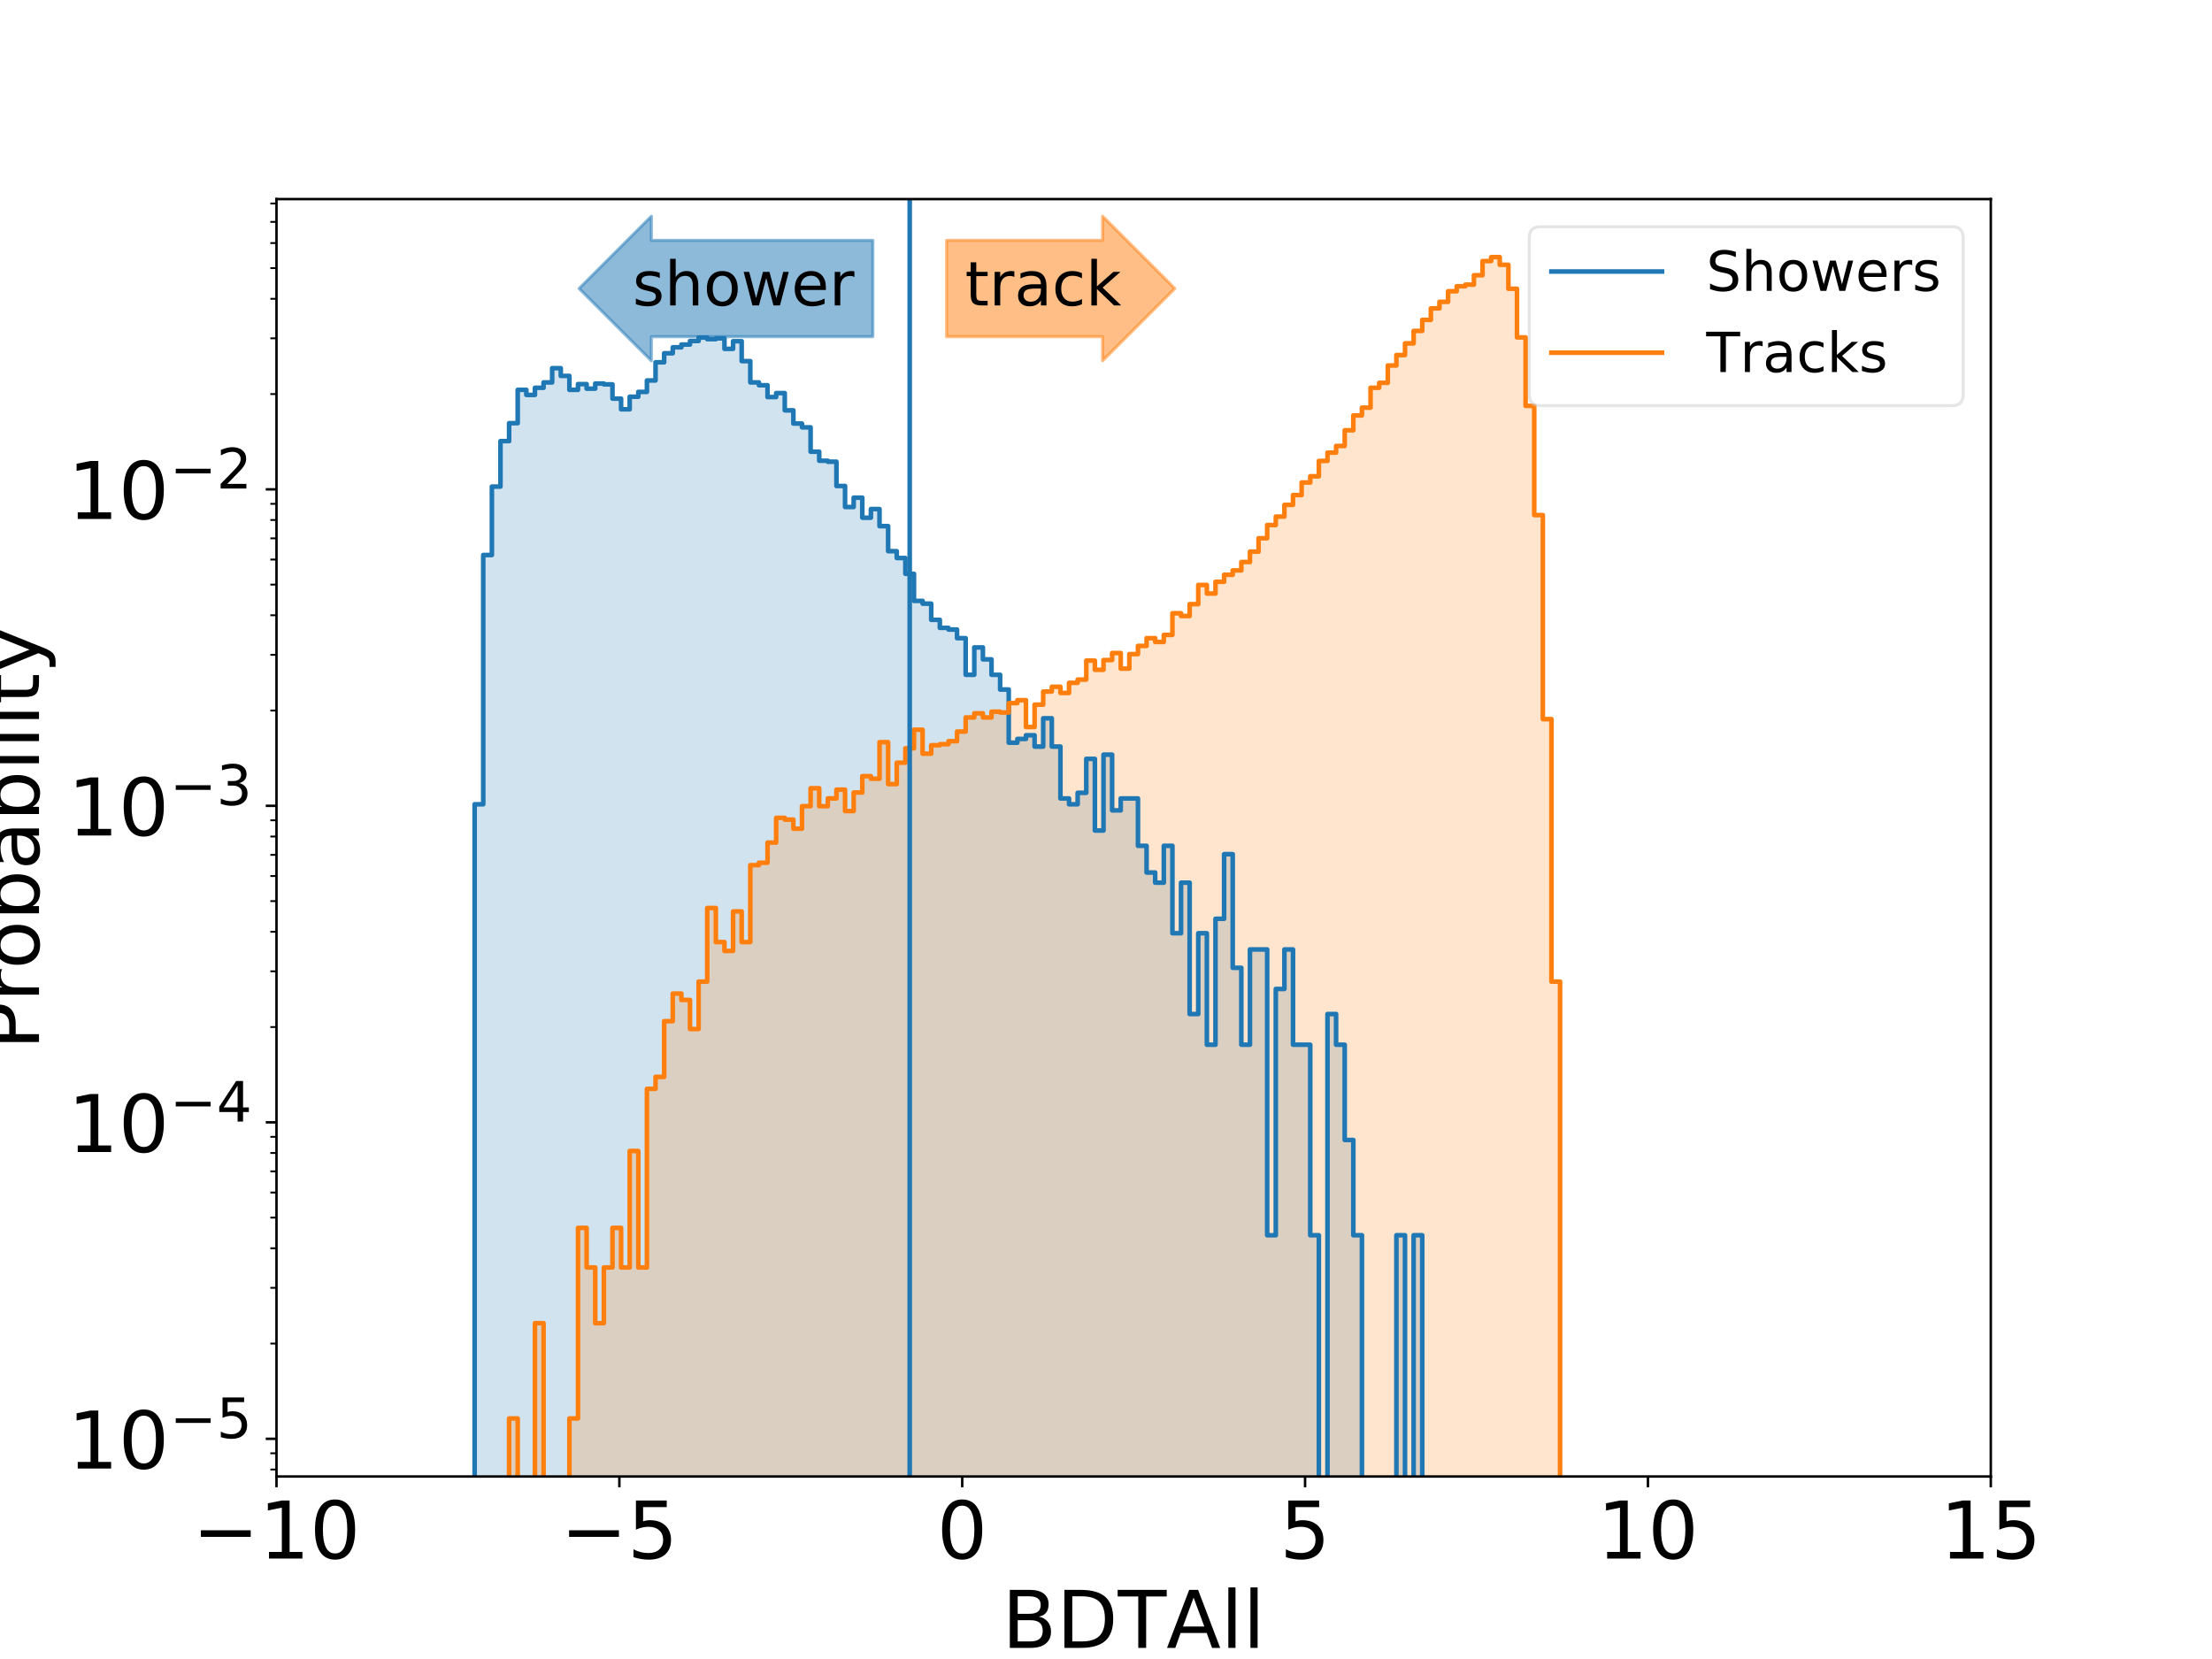 <?xml version="1.0" encoding="utf-8" standalone="no"?>
<!DOCTYPE svg PUBLIC "-//W3C//DTD SVG 1.1//EN"
  "http://www.w3.org/Graphics/SVG/1.1/DTD/svg11.dtd">
<!-- Created with matplotlib (https://matplotlib.org/) -->
<svg height="540pt" version="1.1" viewBox="0 0 720 540" width="720pt" xmlns="http://www.w3.org/2000/svg" xmlns:xlink="http://www.w3.org/1999/xlink">
 <defs>
  <style type="text/css">
*{stroke-linecap:butt;stroke-linejoin:round;}
  </style>
 </defs>
 <g id="figure_1">
  <g id="patch_1">
   <path d="M 0 540 
L 720 540 
L 720 0 
L 0 0 
z
" style="fill:#ffffff;"/>
  </g>
  <g id="axes_1">
   <g id="patch_2">
    <path d="M 90 480.6 
L 648 480.6 
L 648 64.8 
L 90 64.8 
z
" style="fill:#ffffff;"/>
   </g>
   <g id="patch_3">
    <path clip-path="url(#p46b7aee580)" d="M 90 102972.299 
L 90 102972.299 
L 92.804 102972.299 
L 92.804 102972.299 
L 95.608 102972.299 
L 95.608 102972.299 
L 98.412 102972.299 
L 98.412 102972.299 
L 101.216 102972.299 
L 101.216 102972.299 
L 104.02 102972.299 
L 104.02 102972.299 
L 106.824 102972.299 
L 106.824 102972.299 
L 109.628 102972.299 
L 109.628 102972.299 
L 112.432 102972.299 
L 112.432 102972.299 
L 115.236 102972.299 
L 115.236 102972.299 
L 118.04 102972.299 
L 118.04 102972.299 
L 120.844 102972.299 
L 120.844 102972.299 
L 123.648 102972.299 
L 123.648 102972.299 
L 126.452 102972.299 
L 126.452 102972.299 
L 129.256 102972.299 
L 129.256 102972.299 
L 132.06 102972.299 
L 132.06 102972.299 
L 134.864 102972.299 
L 134.864 102972.299 
L 137.668 102972.299 
L 137.668 102972.299 
L 140.472 102972.299 
L 140.472 102972.299 
L 143.276 102972.299 
L 143.276 102972.299 
L 146.08 102972.299 
L 146.08 102972.299 
L 148.884 102972.299 
L 148.884 102972.299 
L 151.688 102972.299 
L 151.688 102972.299 
L 154.492 102972.299 
L 154.492 261.788 
L 157.296 261.788 
L 157.296 180.662 
L 160.101 180.662 
L 160.101 158.382 
L 162.905 158.382 
L 162.905 143.577 
L 165.709 143.577 
L 165.709 137.741 
L 168.513 137.741 
L 168.513 126.89 
L 171.317 126.89 
L 171.317 128.542 
L 174.121 128.542 
L 174.121 126.228 
L 176.925 126.228 
L 176.925 124.477 
L 179.729 124.477 
L 179.729 119.844 
L 182.533 119.844 
L 182.533 122.358 
L 185.337 122.358 
L 185.337 126.89 
L 188.141 126.89 
L 188.141 125.022 
L 190.945 125.022 
L 190.945 126.511 
L 193.749 126.511 
L 193.749 124.84 
L 196.553 124.84 
L 196.553 125.114 
L 199.357 125.114 
L 199.357 129.746 
L 202.161 129.746 
L 202.161 133.234 
L 204.965 133.234 
L 204.965 129.14 
L 207.769 129.14 
L 207.769 127.563 
L 210.573 127.563 
L 210.573 123.848 
L 213.377 123.848 
L 213.377 117.93 
L 216.181 117.93 
L 216.181 114.984 
L 218.985 114.984 
L 218.985 113.052 
L 221.789 113.052 
L 221.789 112.151 
L 224.593 112.151 
L 224.593 110.999 
L 227.397 110.999 
L 227.397 109.877 
L 230.201 109.877 
L 230.201 110.402 
L 233.005 110.402 
L 233.005 110.138 
L 235.809 110.138 
L 235.809 113.545 
L 238.613 113.545 
L 238.613 111.066 
L 241.417 111.066 
L 241.417 117.541 
L 244.221 117.541 
L 244.221 124.477 
L 247.025 124.477 
L 247.025 125.39 
L 249.829 125.39 
L 249.829 129.241 
L 252.633 129.241 
L 252.633 127.952 
L 255.437 127.952 
L 255.437 133.565 
L 258.241 133.565 
L 258.241 137.863 
L 261.045 137.863 
L 261.045 139.099 
L 263.849 139.099 
L 263.849 147.031 
L 266.653 147.031 
L 266.653 149.968 
L 269.457 149.968 
L 269.457 150.289 
L 272.261 150.289 
L 272.261 158.189 
L 275.065 158.189 
L 275.065 165.022 
L 277.869 165.022 
L 277.869 161.995 
L 280.673 161.995 
L 280.673 168.51 
L 283.477 168.51 
L 283.477 165.698 
L 286.281 165.698 
L 286.281 171.253 
L 289.085 171.253 
L 289.085 179.41 
L 291.889 179.41 
L 291.889 181.624 
L 294.693 181.624 
L 294.693 186.772 
L 297.497 186.772 
L 297.497 195.589 
L 300.302 195.589 
L 300.302 196.484 
L 303.106 196.484 
L 303.106 201.753 
L 305.91 201.753 
L 305.91 204.371 
L 308.714 204.371 
L 308.714 204.913 
L 311.518 204.913 
L 311.518 207.728 
L 314.322 207.728 
L 314.322 219.641 
L 317.126 219.641 
L 317.126 210.732 
L 319.93 210.732 
L 319.93 214.624 
L 322.734 214.624 
L 322.734 219.641 
L 325.538 219.641 
L 325.538 224.439 
L 328.342 224.439 
L 328.342 241.743 
L 331.146 241.743 
L 331.146 240.518 
L 333.95 240.518 
L 333.95 239.324 
L 336.754 239.324 
L 336.754 243.004 
L 339.558 243.004 
L 339.558 233.794 
L 342.362 233.794 
L 342.362 243.004 
L 345.166 243.004 
L 345.166 259.884 
L 347.97 259.884 
L 347.97 261.788 
L 350.774 261.788 
L 350.774 258.058 
L 353.578 258.058 
L 353.578 247.013 
L 356.382 247.013 
L 356.382 270.336 
L 359.186 270.336 
L 359.186 245.636 
L 361.99 245.636 
L 361.99 263.777 
L 364.794 263.777 
L 364.794 259.884 
L 367.598 259.884 
L 367.598 259.884 
L 370.402 259.884 
L 370.402 275.313 
L 373.206 275.313 
L 373.206 283.999 
L 376.01 283.999 
L 376.01 287.315 
L 378.814 287.315 
L 378.814 275.313 
L 381.618 275.313 
L 381.618 303.767 
L 384.422 303.767 
L 384.422 287.315 
L 387.226 287.315 
L 387.226 330.065 
L 390.03 330.065 
L 390.03 303.767 
L 392.834 303.767 
L 392.834 340.049 
L 395.638 340.049 
L 395.638 299.053 
L 398.442 299.053 
L 398.442 278.025 
L 401.246 278.025 
L 401.246 315.011 
L 404.05 315.011 
L 404.05 340.049 
L 406.854 340.049 
L 406.854 309.037 
L 409.658 309.037 
L 409.658 309.037 
L 412.462 309.037 
L 412.462 402.072 
L 415.266 402.072 
L 415.266 321.908 
L 418.07 321.908 
L 418.07 309.037 
L 420.874 309.037 
L 420.874 340.049 
L 423.678 340.049 
L 423.678 340.049 
L 426.482 340.049 
L 426.482 402.072 
L 429.286 402.072 
L 429.286 102972.299 
L 432.09 102972.299 
L 432.09 330.065 
L 434.894 330.065 
L 434.894 340.049 
L 437.698 340.049 
L 437.698 371.06 
L 440.503 371.06 
L 440.503 402.072 
L 443.307 402.072 
L 443.307 102972.299 
L 446.111 102972.299 
L 446.111 102972.299 
L 448.915 102972.299 
L 448.915 102972.299 
L 451.719 102972.299 
L 451.719 102972.299 
L 454.523 102972.299 
L 454.523 402.072 
L 457.327 402.072 
L 457.327 102972.299 
L 460.131 102972.299 
L 460.131 402.072 
L 462.935 402.072 
L 462.935 102972.299 
L 465.739 102972.299 
L 465.739 102972.299 
L 468.543 102972.299 
L 468.543 102972.299 
L 471.347 102972.299 
L 471.347 102972.299 
L 474.151 102972.299 
L 474.151 102972.299 
L 476.955 102972.299 
L 476.955 102972.299 
L 479.759 102972.299 
L 479.759 102972.299 
L 482.563 102972.299 
L 482.563 102972.299 
L 485.367 102972.299 
L 485.367 102972.299 
L 488.171 102972.299 
L 488.171 102972.299 
L 490.975 102972.299 
L 490.975 102972.299 
L 493.779 102972.299 
L 493.779 102972.299 
L 496.583 102972.299 
L 496.583 102972.299 
L 499.387 102972.299 
L 499.387 102972.299 
L 502.191 102972.299 
L 502.191 102972.299 
L 504.995 102972.299 
L 504.995 102972.299 
L 507.799 102972.299 
L 507.799 102972.299 
L 510.603 102972.299 
L 510.603 102972.299 
L 513.407 102972.299 
L 513.407 102972.299 
L 516.211 102972.299 
L 516.211 102972.299 
L 519.015 102972.299 
L 519.015 102972.299 
L 521.819 102972.299 
L 521.819 102972.299 
L 524.623 102972.299 
L 524.623 102972.299 
L 527.427 102972.299 
L 527.427 102972.299 
L 530.231 102972.299 
L 530.231 102972.299 
L 533.035 102972.299 
L 533.035 102972.299 
L 535.839 102972.299 
L 535.839 102972.299 
L 538.643 102972.299 
L 538.643 102972.299 
L 541.447 102972.299 
L 541.447 102972.299 
L 544.251 102972.299 
L 544.251 102972.299 
L 547.055 102972.299 
L 547.055 102972.299 
L 549.859 102972.299 
L 549.859 102972.299 
L 552.663 102972.299 
L 552.663 102972.299 
L 555.467 102972.299 
L 555.467 102972.299 
L 558.271 102972.299 
L 558.271 102972.299 
L 561.075 102972.299 
L 561.075 102972.299 
L 563.879 102972.299 
L 563.879 102972.299 
L 566.683 102972.299 
L 566.683 102972.299 
L 569.487 102972.299 
L 569.487 102972.299 
L 572.291 102972.299 
L 572.291 102972.299 
L 575.095 102972.299 
L 575.095 102972.299 
L 577.899 102972.299 
L 577.899 102972.299 
L 580.704 102972.299 
L 580.704 102972.299 
L 583.508 102972.299 
L 583.508 102972.299 
L 586.312 102972.299 
L 586.312 102972.299 
L 589.116 102972.299 
L 589.116 102972.299 
L 591.92 102972.299 
L 591.92 102972.299 
L 594.724 102972.299 
L 594.724 102972.299 
L 597.528 102972.299 
L 597.528 102972.299 
L 600.332 102972.299 
L 600.332 102972.299 
L 603.136 102972.299 
L 603.136 102972.299 
L 605.94 102972.299 
L 605.94 102972.299 
L 608.744 102972.299 
L 608.744 102972.299 
L 611.548 102972.299 
L 611.548 102972.299 
L 614.352 102972.299 
L 614.352 102972.299 
L 617.156 102972.299 
L 617.156 102972.299 
L 619.96 102972.299 
L 619.96 102972.299 
L 622.764 102972.299 
L 622.764 102972.299 
L 625.568 102972.299 
L 625.568 102972.299 
L 628.372 102972.299 
L 628.372 102972.299 
L 631.176 102972.299 
L 631.176 102972.299 
L 633.98 102972.299 
L 633.98 102972.299 
L 636.784 102972.299 
L 636.784 102972.299 
L 639.588 102972.299 
L 639.588 102972.299 
L 642.392 102972.299 
L 642.392 102972.299 
L 645.196 102972.299 
L 645.196 102972.299 
L 648 102972.299 
L 648 102972.299 
z
" style="fill:#1f77b4;opacity:0.2;"/>
   </g>
   <g id="patch_4">
    <path clip-path="url(#p46b7aee580)" d="M 90 102972.299 
L 90 102972.299 
L 92.804 102972.299 
L 92.804 102972.299 
L 95.608 102972.299 
L 95.608 102972.299 
L 98.412 102972.299 
L 98.412 102972.299 
L 101.216 102972.299 
L 101.216 102972.299 
L 104.02 102972.299 
L 104.02 102972.299 
L 106.824 102972.299 
L 106.824 102972.299 
L 109.628 102972.299 
L 109.628 102972.299 
L 112.432 102972.299 
L 112.432 102972.299 
L 115.236 102972.299 
L 115.236 102972.299 
L 118.04 102972.299 
L 118.04 102972.299 
L 120.844 102972.299 
L 120.844 102972.299 
L 123.648 102972.299 
L 123.648 102972.299 
L 126.452 102972.299 
L 126.452 102972.299 
L 129.256 102972.299 
L 129.256 102972.299 
L 132.06 102972.299 
L 132.06 102972.299 
L 134.864 102972.299 
L 134.864 102972.299 
L 137.668 102972.299 
L 137.668 102972.299 
L 140.472 102972.299 
L 140.472 102972.299 
L 143.276 102972.299 
L 143.276 102972.299 
L 146.08 102972.299 
L 146.08 102972.299 
L 148.884 102972.299 
L 148.884 102972.299 
L 151.688 102972.299 
L 151.688 102972.299 
L 154.492 102972.299 
L 154.492 102972.299 
L 157.296 102972.299 
L 157.296 102972.299 
L 160.101 102972.299 
L 160.101 102972.299 
L 162.905 102972.299 
L 162.905 102972.299 
L 165.709 102972.299 
L 165.709 461.7 
L 168.513 461.7 
L 168.513 102972.299 
L 171.317 102972.299 
L 171.317 102972.299 
L 174.121 102972.299 
L 174.121 430.688 
L 176.925 430.688 
L 176.925 102972.299 
L 179.729 102972.299 
L 179.729 102972.299 
L 182.533 102972.299 
L 182.533 102972.299 
L 185.337 102972.299 
L 185.337 461.7 
L 188.141 461.7 
L 188.141 399.676 
L 190.945 399.676 
L 190.945 412.547 
L 193.749 412.547 
L 193.749 430.688 
L 196.553 430.688 
L 196.553 412.547 
L 199.357 412.547 
L 199.357 399.676 
L 202.161 399.676 
L 202.161 412.547 
L 204.965 412.547 
L 204.965 374.639 
L 207.769 374.639 
L 207.769 412.547 
L 210.573 412.547 
L 210.573 354.417 
L 213.377 354.417 
L 213.377 350.524 
L 216.181 350.524 
L 216.181 332.383 
L 218.985 332.383 
L 218.985 323.405 
L 221.789 323.405 
L 221.789 325.486 
L 224.593 325.486 
L 224.593 334.94 
L 227.397 334.94 
L 227.397 319.512 
L 230.201 319.512 
L 230.201 295.553 
L 233.005 295.553 
L 233.005 306.641 
L 235.809 306.641 
L 235.809 309.528 
L 238.613 309.528 
L 238.613 296.657 
L 241.417 296.657 
L 241.417 306.641 
L 244.221 306.641 
L 244.221 281.603 
L 247.025 281.603 
L 247.025 280.811 
L 249.829 280.811 
L 249.829 274.252 
L 252.633 274.252 
L 252.633 266.208 
L 255.437 266.208 
L 255.437 266.778 
L 258.241 266.778 
L 258.241 269.742 
L 261.045 269.742 
L 261.045 262.41 
L 263.849 262.41 
L 263.849 256.566 
L 266.653 256.566 
L 266.653 262.41 
L 269.457 262.41 
L 269.457 259.881 
L 272.261 259.881 
L 272.261 257.025 
L 275.065 257.025 
L 275.065 263.998 
L 277.869 263.998 
L 277.869 257.957 
L 280.673 257.957 
L 280.673 252.635 
L 283.477 252.635 
L 283.477 253.479 
L 286.281 253.479 
L 286.281 241.577 
L 289.085 241.577 
L 289.085 255.217 
L 291.889 255.217 
L 291.889 248.257 
L 294.693 248.257 
L 294.693 243.581 
L 297.497 243.581 
L 297.497 237.521 
L 300.302 237.521 
L 300.302 245.322 
L 303.106 245.322 
L 303.106 242.568 
L 305.91 242.568 
L 305.91 242.235 
L 308.714 242.235 
L 308.714 241.252 
L 311.518 241.252 
L 311.518 238.122 
L 314.322 238.122 
L 314.322 233.529 
L 317.126 233.529 
L 317.126 232.185 
L 319.93 232.185 
L 319.93 233.529 
L 322.734 233.529 
L 322.734 231.659 
L 325.538 231.659 
L 325.538 231.921 
L 328.342 231.921 
L 328.342 228.87 
L 331.146 228.87 
L 331.146 227.897 
L 333.95 227.897 
L 333.95 236.635 
L 336.754 236.635 
L 336.754 229.364 
L 339.558 229.364 
L 339.558 225.1 
L 342.362 225.1 
L 342.362 223.545 
L 345.166 223.545 
L 345.166 225.554 
L 347.97 225.554 
L 347.97 222.255 
L 350.774 222.255 
L 350.774 221.207 
L 353.578 221.207 
L 353.578 215.026 
L 356.382 215.026 
L 356.382 218.01 
L 359.186 218.01 
L 359.186 214.846 
L 361.99 214.846 
L 361.99 212.569 
L 364.794 212.569 
L 364.794 217.626 
L 367.598 217.626 
L 367.598 212.912 
L 370.402 212.912 
L 370.402 210.24 
L 373.206 210.24 
L 373.206 207.719 
L 376.01 207.719 
L 376.01 208.961 
L 378.814 208.961 
L 378.814 206.659 
L 381.618 206.659 
L 381.618 199.612 
L 384.422 199.612 
L 384.422 200.516 
L 387.226 200.516 
L 387.226 196.645 
L 390.03 196.645 
L 390.03 190.403 
L 392.834 190.403 
L 392.834 193.193 
L 395.638 193.193 
L 395.638 189.374 
L 398.442 189.374 
L 398.442 187.094 
L 401.246 187.094 
L 401.246 185.668 
L 404.05 185.668 
L 404.05 182.944 
L 406.854 182.944 
L 406.854 179.553 
L 409.658 179.553 
L 409.658 175.2 
L 412.462 175.2 
L 412.462 170.896 
L 415.266 170.896 
L 415.266 168.155 
L 418.07 168.155 
L 418.07 164.336 
L 420.874 164.336 
L 420.874 161.141 
L 423.678 161.141 
L 423.678 157.059 
L 426.482 157.059 
L 426.482 155.032 
L 429.286 155.032 
L 429.286 150.036 
L 432.09 150.036 
L 432.09 147.333 
L 434.894 147.333 
L 434.894 145.162 
L 437.698 145.162 
L 437.698 140.052 
L 440.503 140.052 
L 440.503 135.224 
L 443.307 135.224 
L 443.307 132.69 
L 446.111 132.69 
L 446.111 126.221 
L 448.915 126.221 
L 448.915 124.614 
L 451.719 124.614 
L 451.719 118.961 
L 454.523 118.961 
L 454.523 115.573 
L 457.327 115.573 
L 457.327 111.773 
L 460.131 111.773 
L 460.131 107.71 
L 462.935 107.71 
L 462.935 104.121 
L 465.739 104.121 
L 465.739 100.38 
L 468.543 100.38 
L 468.543 98.247 
L 471.347 98.247 
L 471.347 94.802 
L 474.151 94.802 
L 474.151 93.174 
L 476.955 93.174 
L 476.955 92.644 
L 479.759 92.644 
L 479.759 89.591 
L 482.563 89.591 
L 482.563 84.973 
L 485.367 84.973 
L 485.367 83.7 
L 488.171 83.7 
L 488.171 86.193 
L 490.975 86.193 
L 490.975 93.986 
L 493.779 93.986 
L 493.779 109.824 
L 496.583 109.824 
L 496.583 132.121 
L 499.387 132.121 
L 499.387 167.652 
L 502.191 167.652 
L 502.191 234.078 
L 504.995 234.078 
L 504.995 319.512 
L 507.799 319.512 
L 507.799 102972.299 
L 510.603 102972.299 
L 510.603 102972.299 
L 513.407 102972.299 
L 513.407 102972.299 
L 516.211 102972.299 
L 516.211 102972.299 
L 519.015 102972.299 
L 519.015 102972.299 
L 521.819 102972.299 
L 521.819 102972.299 
L 524.623 102972.299 
L 524.623 102972.299 
L 527.427 102972.299 
L 527.427 102972.299 
L 530.231 102972.299 
L 530.231 102972.299 
L 533.035 102972.299 
L 533.035 102972.299 
L 535.839 102972.299 
L 535.839 102972.299 
L 538.643 102972.299 
L 538.643 102972.299 
L 541.447 102972.299 
L 541.447 102972.299 
L 544.251 102972.299 
L 544.251 102972.299 
L 547.055 102972.299 
L 547.055 102972.299 
L 549.859 102972.299 
L 549.859 102972.299 
L 552.663 102972.299 
L 552.663 102972.299 
L 555.467 102972.299 
L 555.467 102972.299 
L 558.271 102972.299 
L 558.271 102972.299 
L 561.075 102972.299 
L 561.075 102972.299 
L 563.879 102972.299 
L 563.879 102972.299 
L 566.683 102972.299 
L 566.683 102972.299 
L 569.487 102972.299 
L 569.487 102972.299 
L 572.291 102972.299 
L 572.291 102972.299 
L 575.095 102972.299 
L 575.095 102972.299 
L 577.899 102972.299 
L 577.899 102972.299 
L 580.704 102972.299 
L 580.704 102972.299 
L 583.508 102972.299 
L 583.508 102972.299 
L 586.312 102972.299 
L 586.312 102972.299 
L 589.116 102972.299 
L 589.116 102972.299 
L 591.92 102972.299 
L 591.92 102972.299 
L 594.724 102972.299 
L 594.724 102972.299 
L 597.528 102972.299 
L 597.528 102972.299 
L 600.332 102972.299 
L 600.332 102972.299 
L 603.136 102972.299 
L 603.136 102972.299 
L 605.94 102972.299 
L 605.94 102972.299 
L 608.744 102972.299 
L 608.744 102972.299 
L 611.548 102972.299 
L 611.548 102972.299 
L 614.352 102972.299 
L 614.352 102972.299 
L 617.156 102972.299 
L 617.156 102972.299 
L 619.96 102972.299 
L 619.96 102972.299 
L 622.764 102972.299 
L 622.764 102972.299 
L 625.568 102972.299 
L 625.568 102972.299 
L 628.372 102972.299 
L 628.372 102972.299 
L 631.176 102972.299 
L 631.176 102972.299 
L 633.98 102972.299 
L 633.98 102972.299 
L 636.784 102972.299 
L 636.784 102972.299 
L 639.588 102972.299 
L 639.588 102972.299 
L 642.392 102972.299 
L 642.392 102972.299 
L 645.196 102972.299 
L 645.196 102972.299 
L 648 102972.299 
L 648 102972.299 
z
" style="fill:#ff7f0e;opacity:0.2;"/>
   </g>
   <g id="matplotlib.axis_1">
    <g id="xtick_1">
     <g id="line2d_1">
      <defs>
       <path d="M 0 0 
L 0 3.5 
" id="m5beafd4dfe" style="stroke:#000000;stroke-width:0.8;"/>
      </defs>
      <g>
       <use style="stroke:#000000;stroke-width:0.8;" x="90" xlink:href="#m5beafd4dfe" y="480.6"/>
      </g>
     </g>
     <g id="text_1">
      <!-- −10 -->
      <defs>
       <path d="M 10.594 35.5 
L 73.188 35.5 
L 73.188 27.203 
L 10.594 27.203 
z
" id="DejaVuSans-8722"/>
       <path d="M 12.406 8.297 
L 28.516 8.297 
L 28.516 63.922 
L 10.984 60.406 
L 10.984 69.391 
L 28.422 72.906 
L 38.281 72.906 
L 38.281 8.297 
L 54.391 8.297 
L 54.391 0 
L 12.406 0 
z
" id="DejaVuSans-49"/>
       <path d="M 31.781 66.406 
Q 24.172 66.406 20.328 58.906 
Q 16.5 51.422 16.5 36.375 
Q 16.5 21.391 20.328 13.891 
Q 24.172 6.391 31.781 6.391 
Q 39.453 6.391 43.281 13.891 
Q 47.125 21.391 47.125 36.375 
Q 47.125 51.422 43.281 58.906 
Q 39.453 66.406 31.781 66.406 
z
M 31.781 74.219 
Q 44.047 74.219 50.516 64.516 
Q 56.984 54.828 56.984 36.375 
Q 56.984 17.969 50.516 8.266 
Q 44.047 -1.422 31.781 -1.422 
Q 19.531 -1.422 13.062 8.266 
Q 6.594 17.969 6.594 36.375 
Q 6.594 54.828 13.062 64.516 
Q 19.531 74.219 31.781 74.219 
z
" id="DejaVuSans-48"/>
      </defs>
      <g transform="translate(62.648 507.295)scale(0.259 -0.259)">
       <use xlink:href="#DejaVuSans-8722"/>
       <use x="83.789" xlink:href="#DejaVuSans-49"/>
       <use x="147.412" xlink:href="#DejaVuSans-48"/>
      </g>
     </g>
    </g>
    <g id="xtick_2">
     <g id="line2d_2">
      <g>
       <use style="stroke:#000000;stroke-width:0.8;" x="201.6" xlink:href="#m5beafd4dfe" y="480.6"/>
      </g>
     </g>
     <g id="text_2">
      <!-- −5 -->
      <defs>
       <path d="M 10.797 72.906 
L 49.516 72.906 
L 49.516 64.594 
L 19.828 64.594 
L 19.828 46.734 
Q 21.969 47.469 24.109 47.828 
Q 26.266 48.188 28.422 48.188 
Q 40.625 48.188 47.75 41.5 
Q 54.891 34.812 54.891 23.391 
Q 54.891 11.625 47.562 5.094 
Q 40.234 -1.422 26.906 -1.422 
Q 22.312 -1.422 17.547 -0.641 
Q 12.797 0.141 7.719 1.703 
L 7.719 11.625 
Q 12.109 9.234 16.797 8.062 
Q 21.484 6.891 26.703 6.891 
Q 35.156 6.891 40.078 11.328 
Q 45.016 15.766 45.016 23.391 
Q 45.016 31 40.078 35.438 
Q 35.156 39.891 26.703 39.891 
Q 22.75 39.891 18.812 39.016 
Q 14.891 38.141 10.797 36.281 
z
" id="DejaVuSans-53"/>
      </defs>
      <g transform="translate(182.494 507.295)scale(0.259 -0.259)">
       <use xlink:href="#DejaVuSans-8722"/>
       <use x="83.789" xlink:href="#DejaVuSans-53"/>
      </g>
     </g>
    </g>
    <g id="xtick_3">
     <g id="line2d_3">
      <g>
       <use style="stroke:#000000;stroke-width:0.8;" x="313.2" xlink:href="#m5beafd4dfe" y="480.6"/>
      </g>
     </g>
     <g id="text_3">
      <!-- 0 -->
      <g transform="translate(304.954 507.295)scale(0.259 -0.259)">
       <use xlink:href="#DejaVuSans-48"/>
      </g>
     </g>
    </g>
    <g id="xtick_4">
     <g id="line2d_4">
      <g>
       <use style="stroke:#000000;stroke-width:0.8;" x="424.8" xlink:href="#m5beafd4dfe" y="480.6"/>
      </g>
     </g>
     <g id="text_4">
      <!-- 5 -->
      <g transform="translate(416.554 507.295)scale(0.259 -0.259)">
       <use xlink:href="#DejaVuSans-53"/>
      </g>
     </g>
    </g>
    <g id="xtick_5">
     <g id="line2d_5">
      <g>
       <use style="stroke:#000000;stroke-width:0.8;" x="536.4" xlink:href="#m5beafd4dfe" y="480.6"/>
      </g>
     </g>
     <g id="text_5">
      <!-- 10 -->
      <g transform="translate(519.908 507.295)scale(0.259 -0.259)">
       <use xlink:href="#DejaVuSans-49"/>
       <use x="63.623" xlink:href="#DejaVuSans-48"/>
      </g>
     </g>
    </g>
    <g id="xtick_6">
     <g id="line2d_6">
      <g>
       <use style="stroke:#000000;stroke-width:0.8;" x="648" xlink:href="#m5beafd4dfe" y="480.6"/>
      </g>
     </g>
     <g id="text_6">
      <!-- 15 -->
      <g transform="translate(631.508 507.295)scale(0.259 -0.259)">
       <use xlink:href="#DejaVuSans-49"/>
       <use x="63.623" xlink:href="#DejaVuSans-53"/>
      </g>
     </g>
    </g>
    <g id="text_7">
     <!-- BDTAll -->
     <defs>
      <path d="M 19.672 34.812 
L 19.672 8.109 
L 35.5 8.109 
Q 43.453 8.109 47.281 11.406 
Q 51.125 14.703 51.125 21.484 
Q 51.125 28.328 47.281 31.562 
Q 43.453 34.812 35.5 34.812 
z
M 19.672 64.797 
L 19.672 42.828 
L 34.281 42.828 
Q 41.5 42.828 45.031 45.531 
Q 48.578 48.25 48.578 53.812 
Q 48.578 59.328 45.031 62.062 
Q 41.5 64.797 34.281 64.797 
z
M 9.812 72.906 
L 35.016 72.906 
Q 46.297 72.906 52.391 68.219 
Q 58.5 63.531 58.5 54.891 
Q 58.5 48.188 55.375 44.234 
Q 52.25 40.281 46.188 39.312 
Q 53.469 37.75 57.5 32.781 
Q 61.531 27.828 61.531 20.406 
Q 61.531 10.641 54.891 5.312 
Q 48.25 0 35.984 0 
L 9.812 0 
z
" id="DejaVuSans-66"/>
      <path d="M 19.672 64.797 
L 19.672 8.109 
L 31.594 8.109 
Q 46.688 8.109 53.688 14.938 
Q 60.688 21.781 60.688 36.531 
Q 60.688 51.172 53.688 57.984 
Q 46.688 64.797 31.594 64.797 
z
M 9.812 72.906 
L 30.078 72.906 
Q 51.266 72.906 61.172 64.094 
Q 71.094 55.281 71.094 36.531 
Q 71.094 17.672 61.125 8.828 
Q 51.172 0 30.078 0 
L 9.812 0 
z
" id="DejaVuSans-68"/>
      <path d="M -0.297 72.906 
L 61.375 72.906 
L 61.375 64.594 
L 35.5 64.594 
L 35.5 0 
L 25.594 0 
L 25.594 64.594 
L -0.297 64.594 
z
" id="DejaVuSans-84"/>
      <path d="M 34.188 63.188 
L 20.797 26.906 
L 47.609 26.906 
z
M 28.609 72.906 
L 39.797 72.906 
L 67.578 0 
L 57.328 0 
L 50.688 18.703 
L 17.828 18.703 
L 11.188 0 
L 0.781 0 
z
" id="DejaVuSans-65"/>
      <path d="M 9.422 75.984 
L 18.406 75.984 
L 18.406 0 
L 9.422 0 
z
" id="DejaVuSans-108"/>
     </defs>
     <g transform="translate(326.161 536.381)scale(0.259 -0.259)">
      <use xlink:href="#DejaVuSans-66"/>
      <use x="68.604" xlink:href="#DejaVuSans-68"/>
      <use x="145.605" xlink:href="#DejaVuSans-84"/>
      <use x="206.58" xlink:href="#DejaVuSans-65"/>
      <use x="274.988" xlink:href="#DejaVuSans-108"/>
      <use x="302.771" xlink:href="#DejaVuSans-108"/>
     </g>
    </g>
   </g>
   <g id="matplotlib.axis_2">
    <g id="ytick_1">
     <g id="line2d_7">
      <defs>
       <path d="M 0 0 
L -3.5 0 
" id="mc18a70d640" style="stroke:#000000;stroke-width:0.8;"/>
      </defs>
      <g>
       <use style="stroke:#000000;stroke-width:0.8;" x="90" xlink:href="#mc18a70d640" y="468.333"/>
      </g>
     </g>
     <g id="text_8">
      <!-- $\mathdefault{10^{-5}}$ -->
      <g transform="translate(22.088 478.181)scale(0.259 -0.259)">
       <use transform="translate(0 0.684)" xlink:href="#DejaVuSans-49"/>
       <use transform="translate(63.623 0.684)" xlink:href="#DejaVuSans-48"/>
       <use transform="translate(128.203 38.966)scale(0.7)" xlink:href="#DejaVuSans-8722"/>
       <use transform="translate(186.855 38.966)scale(0.7)" xlink:href="#DejaVuSans-53"/>
      </g>
     </g>
    </g>
    <g id="ytick_2">
     <g id="line2d_8">
      <g>
       <use style="stroke:#000000;stroke-width:0.8;" x="90" xlink:href="#mc18a70d640" y="365.314"/>
      </g>
     </g>
     <g id="text_9">
      <!-- $\mathdefault{10^{-4}}$ -->
      <defs>
       <path d="M 37.797 64.312 
L 12.891 25.391 
L 37.797 25.391 
z
M 35.203 72.906 
L 47.609 72.906 
L 47.609 25.391 
L 58.016 25.391 
L 58.016 17.188 
L 47.609 17.188 
L 47.609 0 
L 37.797 0 
L 37.797 17.188 
L 4.891 17.188 
L 4.891 26.703 
z
" id="DejaVuSans-52"/>
      </defs>
      <g transform="translate(22.088 375.162)scale(0.259 -0.259)">
       <use transform="translate(0 0.684)" xlink:href="#DejaVuSans-49"/>
       <use transform="translate(63.623 0.684)" xlink:href="#DejaVuSans-48"/>
       <use transform="translate(128.203 38.966)scale(0.7)" xlink:href="#DejaVuSans-8722"/>
       <use transform="translate(186.855 38.966)scale(0.7)" xlink:href="#DejaVuSans-52"/>
      </g>
     </g>
    </g>
    <g id="ytick_3">
     <g id="line2d_9">
      <g>
       <use style="stroke:#000000;stroke-width:0.8;" x="90" xlink:href="#mc18a70d640" y="262.295"/>
      </g>
     </g>
     <g id="text_10">
      <!-- $\mathdefault{10^{-3}}$ -->
      <defs>
       <path d="M 40.578 39.312 
Q 47.656 37.797 51.625 33 
Q 55.609 28.219 55.609 21.188 
Q 55.609 10.406 48.188 4.484 
Q 40.766 -1.422 27.094 -1.422 
Q 22.516 -1.422 17.656 -0.516 
Q 12.797 0.391 7.625 2.203 
L 7.625 11.719 
Q 11.719 9.328 16.594 8.109 
Q 21.484 6.891 26.812 6.891 
Q 36.078 6.891 40.938 10.547 
Q 45.797 14.203 45.797 21.188 
Q 45.797 27.641 41.281 31.266 
Q 36.766 34.906 28.719 34.906 
L 20.219 34.906 
L 20.219 43.016 
L 29.109 43.016 
Q 36.375 43.016 40.234 45.922 
Q 44.094 48.828 44.094 54.297 
Q 44.094 59.906 40.109 62.906 
Q 36.141 65.922 28.719 65.922 
Q 24.656 65.922 20.016 65.031 
Q 15.375 64.156 9.812 62.312 
L 9.812 71.094 
Q 15.438 72.656 20.344 73.438 
Q 25.25 74.219 29.594 74.219 
Q 40.828 74.219 47.359 69.109 
Q 53.906 64.016 53.906 55.328 
Q 53.906 49.266 50.438 45.094 
Q 46.969 40.922 40.578 39.312 
z
" id="DejaVuSans-51"/>
      </defs>
      <g transform="translate(22.088 272.143)scale(0.259 -0.259)">
       <use transform="translate(0 0.766)" xlink:href="#DejaVuSans-49"/>
       <use transform="translate(63.623 0.766)" xlink:href="#DejaVuSans-48"/>
       <use transform="translate(128.203 39.047)scale(0.7)" xlink:href="#DejaVuSans-8722"/>
       <use transform="translate(186.855 39.047)scale(0.7)" xlink:href="#DejaVuSans-51"/>
      </g>
     </g>
    </g>
    <g id="ytick_4">
     <g id="line2d_10">
      <g>
       <use style="stroke:#000000;stroke-width:0.8;" x="90" xlink:href="#mc18a70d640" y="159.276"/>
      </g>
     </g>
     <g id="text_11">
      <!-- $\mathdefault{10^{-2}}$ -->
      <defs>
       <path d="M 19.188 8.297 
L 53.609 8.297 
L 53.609 0 
L 7.328 0 
L 7.328 8.297 
Q 12.938 14.109 22.625 23.891 
Q 32.328 33.688 34.812 36.531 
Q 39.547 41.844 41.422 45.531 
Q 43.312 49.219 43.312 52.781 
Q 43.312 58.594 39.234 62.25 
Q 35.156 65.922 28.609 65.922 
Q 23.969 65.922 18.812 64.312 
Q 13.672 62.703 7.812 59.422 
L 7.812 69.391 
Q 13.766 71.781 18.938 73 
Q 24.125 74.219 28.422 74.219 
Q 39.75 74.219 46.484 68.547 
Q 53.219 62.891 53.219 53.422 
Q 53.219 48.922 51.531 44.891 
Q 49.859 40.875 45.406 35.406 
Q 44.188 33.984 37.641 27.219 
Q 31.109 20.453 19.188 8.297 
z
" id="DejaVuSans-50"/>
      </defs>
      <g transform="translate(22.088 169.123)scale(0.259 -0.259)">
       <use transform="translate(0 0.766)" xlink:href="#DejaVuSans-49"/>
       <use transform="translate(63.623 0.766)" xlink:href="#DejaVuSans-48"/>
       <use transform="translate(128.203 39.047)scale(0.7)" xlink:href="#DejaVuSans-8722"/>
       <use transform="translate(186.855 39.047)scale(0.7)" xlink:href="#DejaVuSans-50"/>
      </g>
     </g>
    </g>
    <g id="ytick_5">
     <g id="line2d_11">
      <defs>
       <path d="M 0 0 
L -2 0 
" id="m5397500b54" style="stroke:#000000;stroke-width:0.6;"/>
      </defs>
      <g>
       <use style="stroke:#000000;stroke-width:0.6;" x="90" xlink:href="#m5397500b54" y="478.317"/>
      </g>
     </g>
    </g>
    <g id="ytick_6">
     <g id="line2d_12">
      <g>
       <use style="stroke:#000000;stroke-width:0.6;" x="90" xlink:href="#m5397500b54" y="473.047"/>
      </g>
     </g>
    </g>
    <g id="ytick_7">
     <g id="line2d_13">
      <g>
       <use style="stroke:#000000;stroke-width:0.6;" x="90" xlink:href="#m5397500b54" y="437.321"/>
      </g>
     </g>
    </g>
    <g id="ytick_8">
     <g id="line2d_14">
      <g>
       <use style="stroke:#000000;stroke-width:0.6;" x="90" xlink:href="#m5397500b54" y="419.18"/>
      </g>
     </g>
    </g>
    <g id="ytick_9">
     <g id="line2d_15">
      <g>
       <use style="stroke:#000000;stroke-width:0.6;" x="90" xlink:href="#m5397500b54" y="406.309"/>
      </g>
     </g>
    </g>
    <g id="ytick_10">
     <g id="line2d_16">
      <g>
       <use style="stroke:#000000;stroke-width:0.6;" x="90" xlink:href="#m5397500b54" y="396.326"/>
      </g>
     </g>
    </g>
    <g id="ytick_11">
     <g id="line2d_17">
      <g>
       <use style="stroke:#000000;stroke-width:0.6;" x="90" xlink:href="#m5397500b54" y="388.169"/>
      </g>
     </g>
    </g>
    <g id="ytick_12">
     <g id="line2d_18">
      <g>
       <use style="stroke:#000000;stroke-width:0.6;" x="90" xlink:href="#m5397500b54" y="381.272"/>
      </g>
     </g>
    </g>
    <g id="ytick_13">
     <g id="line2d_19">
      <g>
       <use style="stroke:#000000;stroke-width:0.6;" x="90" xlink:href="#m5397500b54" y="375.298"/>
      </g>
     </g>
    </g>
    <g id="ytick_14">
     <g id="line2d_20">
      <g>
       <use style="stroke:#000000;stroke-width:0.6;" x="90" xlink:href="#m5397500b54" y="370.028"/>
      </g>
     </g>
    </g>
    <g id="ytick_15">
     <g id="line2d_21">
      <g>
       <use style="stroke:#000000;stroke-width:0.6;" x="90" xlink:href="#m5397500b54" y="334.302"/>
      </g>
     </g>
    </g>
    <g id="ytick_16">
     <g id="line2d_22">
      <g>
       <use style="stroke:#000000;stroke-width:0.6;" x="90" xlink:href="#m5397500b54" y="316.161"/>
      </g>
     </g>
    </g>
    <g id="ytick_17">
     <g id="line2d_23">
      <g>
       <use style="stroke:#000000;stroke-width:0.6;" x="90" xlink:href="#m5397500b54" y="303.29"/>
      </g>
     </g>
    </g>
    <g id="ytick_18">
     <g id="line2d_24">
      <g>
       <use style="stroke:#000000;stroke-width:0.6;" x="90" xlink:href="#m5397500b54" y="293.307"/>
      </g>
     </g>
    </g>
    <g id="ytick_19">
     <g id="line2d_25">
      <g>
       <use style="stroke:#000000;stroke-width:0.6;" x="90" xlink:href="#m5397500b54" y="285.15"/>
      </g>
     </g>
    </g>
    <g id="ytick_20">
     <g id="line2d_26">
      <g>
       <use style="stroke:#000000;stroke-width:0.6;" x="90" xlink:href="#m5397500b54" y="278.253"/>
      </g>
     </g>
    </g>
    <g id="ytick_21">
     <g id="line2d_27">
      <g>
       <use style="stroke:#000000;stroke-width:0.6;" x="90" xlink:href="#m5397500b54" y="272.279"/>
      </g>
     </g>
    </g>
    <g id="ytick_22">
     <g id="line2d_28">
      <g>
       <use style="stroke:#000000;stroke-width:0.6;" x="90" xlink:href="#m5397500b54" y="267.009"/>
      </g>
     </g>
    </g>
    <g id="ytick_23">
     <g id="line2d_29">
      <g>
       <use style="stroke:#000000;stroke-width:0.6;" x="90" xlink:href="#m5397500b54" y="231.283"/>
      </g>
     </g>
    </g>
    <g id="ytick_24">
     <g id="line2d_30">
      <g>
       <use style="stroke:#000000;stroke-width:0.6;" x="90" xlink:href="#m5397500b54" y="213.142"/>
      </g>
     </g>
    </g>
    <g id="ytick_25">
     <g id="line2d_31">
      <g>
       <use style="stroke:#000000;stroke-width:0.6;" x="90" xlink:href="#m5397500b54" y="200.271"/>
      </g>
     </g>
    </g>
    <g id="ytick_26">
     <g id="line2d_32">
      <g>
       <use style="stroke:#000000;stroke-width:0.6;" x="90" xlink:href="#m5397500b54" y="190.288"/>
      </g>
     </g>
    </g>
    <g id="ytick_27">
     <g id="line2d_33">
      <g>
       <use style="stroke:#000000;stroke-width:0.6;" x="90" xlink:href="#m5397500b54" y="182.131"/>
      </g>
     </g>
    </g>
    <g id="ytick_28">
     <g id="line2d_34">
      <g>
       <use style="stroke:#000000;stroke-width:0.6;" x="90" xlink:href="#m5397500b54" y="175.234"/>
      </g>
     </g>
    </g>
    <g id="ytick_29">
     <g id="line2d_35">
      <g>
       <use style="stroke:#000000;stroke-width:0.6;" x="90" xlink:href="#m5397500b54" y="169.259"/>
      </g>
     </g>
    </g>
    <g id="ytick_30">
     <g id="line2d_36">
      <g>
       <use style="stroke:#000000;stroke-width:0.6;" x="90" xlink:href="#m5397500b54" y="163.99"/>
      </g>
     </g>
    </g>
    <g id="ytick_31">
     <g id="line2d_37">
      <g>
       <use style="stroke:#000000;stroke-width:0.6;" x="90" xlink:href="#m5397500b54" y="128.264"/>
      </g>
     </g>
    </g>
    <g id="ytick_32">
     <g id="line2d_38">
      <g>
       <use style="stroke:#000000;stroke-width:0.6;" x="90" xlink:href="#m5397500b54" y="110.123"/>
      </g>
     </g>
    </g>
    <g id="ytick_33">
     <g id="line2d_39">
      <g>
       <use style="stroke:#000000;stroke-width:0.6;" x="90" xlink:href="#m5397500b54" y="97.252"/>
      </g>
     </g>
    </g>
    <g id="ytick_34">
     <g id="line2d_40">
      <g>
       <use style="stroke:#000000;stroke-width:0.6;" x="90" xlink:href="#m5397500b54" y="87.269"/>
      </g>
     </g>
    </g>
    <g id="ytick_35">
     <g id="line2d_41">
      <g>
       <use style="stroke:#000000;stroke-width:0.6;" x="90" xlink:href="#m5397500b54" y="79.111"/>
      </g>
     </g>
    </g>
    <g id="ytick_36">
     <g id="line2d_42">
      <g>
       <use style="stroke:#000000;stroke-width:0.6;" x="90" xlink:href="#m5397500b54" y="72.215"/>
      </g>
     </g>
    </g>
    <g id="ytick_37">
     <g id="line2d_43">
      <g>
       <use style="stroke:#000000;stroke-width:0.6;" x="90" xlink:href="#m5397500b54" y="66.24"/>
      </g>
     </g>
    </g>
    <g id="text_12">
     <!-- Probability -->
     <defs>
      <path d="M 19.672 64.797 
L 19.672 37.406 
L 32.078 37.406 
Q 38.969 37.406 42.719 40.969 
Q 46.484 44.531 46.484 51.125 
Q 46.484 57.672 42.719 61.234 
Q 38.969 64.797 32.078 64.797 
z
M 9.812 72.906 
L 32.078 72.906 
Q 44.344 72.906 50.609 67.359 
Q 56.891 61.812 56.891 51.125 
Q 56.891 40.328 50.609 34.812 
Q 44.344 29.297 32.078 29.297 
L 19.672 29.297 
L 19.672 0 
L 9.812 0 
z
" id="DejaVuSans-80"/>
      <path d="M 41.109 46.297 
Q 39.594 47.172 37.812 47.578 
Q 36.031 48 33.891 48 
Q 26.266 48 22.188 43.047 
Q 18.109 38.094 18.109 28.812 
L 18.109 0 
L 9.078 0 
L 9.078 54.688 
L 18.109 54.688 
L 18.109 46.188 
Q 20.953 51.172 25.484 53.578 
Q 30.031 56 36.531 56 
Q 37.453 56 38.578 55.875 
Q 39.703 55.766 41.062 55.516 
z
" id="DejaVuSans-114"/>
      <path d="M 30.609 48.391 
Q 23.391 48.391 19.188 42.75 
Q 14.984 37.109 14.984 27.297 
Q 14.984 17.484 19.156 11.844 
Q 23.344 6.203 30.609 6.203 
Q 37.797 6.203 41.984 11.859 
Q 46.188 17.531 46.188 27.297 
Q 46.188 37.016 41.984 42.703 
Q 37.797 48.391 30.609 48.391 
z
M 30.609 56 
Q 42.328 56 49.016 48.375 
Q 55.719 40.766 55.719 27.297 
Q 55.719 13.875 49.016 6.219 
Q 42.328 -1.422 30.609 -1.422 
Q 18.844 -1.422 12.172 6.219 
Q 5.516 13.875 5.516 27.297 
Q 5.516 40.766 12.172 48.375 
Q 18.844 56 30.609 56 
z
" id="DejaVuSans-111"/>
      <path d="M 48.688 27.297 
Q 48.688 37.203 44.609 42.844 
Q 40.531 48.484 33.406 48.484 
Q 26.266 48.484 22.188 42.844 
Q 18.109 37.203 18.109 27.297 
Q 18.109 17.391 22.188 11.75 
Q 26.266 6.109 33.406 6.109 
Q 40.531 6.109 44.609 11.75 
Q 48.688 17.391 48.688 27.297 
z
M 18.109 46.391 
Q 20.953 51.266 25.266 53.625 
Q 29.594 56 35.594 56 
Q 45.562 56 51.781 48.094 
Q 58.016 40.188 58.016 27.297 
Q 58.016 14.406 51.781 6.484 
Q 45.562 -1.422 35.594 -1.422 
Q 29.594 -1.422 25.266 0.953 
Q 20.953 3.328 18.109 8.203 
L 18.109 0 
L 9.078 0 
L 9.078 75.984 
L 18.109 75.984 
z
" id="DejaVuSans-98"/>
      <path d="M 34.281 27.484 
Q 23.391 27.484 19.188 25 
Q 14.984 22.516 14.984 16.5 
Q 14.984 11.719 18.141 8.906 
Q 21.297 6.109 26.703 6.109 
Q 34.188 6.109 38.703 11.406 
Q 43.219 16.703 43.219 25.484 
L 43.219 27.484 
z
M 52.203 31.203 
L 52.203 0 
L 43.219 0 
L 43.219 8.297 
Q 40.141 3.328 35.547 0.953 
Q 30.953 -1.422 24.312 -1.422 
Q 15.922 -1.422 10.953 3.297 
Q 6 8.016 6 15.922 
Q 6 25.141 12.172 29.828 
Q 18.359 34.516 30.609 34.516 
L 43.219 34.516 
L 43.219 35.406 
Q 43.219 41.609 39.141 45 
Q 35.062 48.391 27.688 48.391 
Q 23 48.391 18.547 47.266 
Q 14.109 46.141 10.016 43.891 
L 10.016 52.203 
Q 14.938 54.109 19.578 55.047 
Q 24.219 56 28.609 56 
Q 40.484 56 46.344 49.844 
Q 52.203 43.703 52.203 31.203 
z
" id="DejaVuSans-97"/>
      <path d="M 9.422 54.688 
L 18.406 54.688 
L 18.406 0 
L 9.422 0 
z
M 9.422 75.984 
L 18.406 75.984 
L 18.406 64.594 
L 9.422 64.594 
z
" id="DejaVuSans-105"/>
      <path d="M 18.312 70.219 
L 18.312 54.688 
L 36.812 54.688 
L 36.812 47.703 
L 18.312 47.703 
L 18.312 18.016 
Q 18.312 11.328 20.141 9.422 
Q 21.969 7.516 27.594 7.516 
L 36.812 7.516 
L 36.812 0 
L 27.594 0 
Q 17.188 0 13.234 3.875 
Q 9.281 7.766 9.281 18.016 
L 9.281 47.703 
L 2.688 47.703 
L 2.688 54.688 
L 9.281 54.688 
L 9.281 70.219 
z
" id="DejaVuSans-116"/>
      <path d="M 32.172 -5.078 
Q 28.375 -14.844 24.75 -17.812 
Q 21.141 -20.797 15.094 -20.797 
L 7.906 -20.797 
L 7.906 -13.281 
L 13.188 -13.281 
Q 16.891 -13.281 18.938 -11.516 
Q 21 -9.766 23.484 -3.219 
L 25.094 0.875 
L 2.984 54.688 
L 12.5 54.688 
L 29.594 11.922 
L 46.688 54.688 
L 56.203 54.688 
z
" id="DejaVuSans-121"/>
     </defs>
     <g transform="translate(12.697 341.716)rotate(-90)scale(0.259 -0.259)">
      <use xlink:href="#DejaVuSans-80"/>
      <use x="60.287" xlink:href="#DejaVuSans-114"/>
      <use x="101.369" xlink:href="#DejaVuSans-111"/>
      <use x="162.551" xlink:href="#DejaVuSans-98"/>
      <use x="226.027" xlink:href="#DejaVuSans-97"/>
      <use x="287.307" xlink:href="#DejaVuSans-98"/>
      <use x="350.783" xlink:href="#DejaVuSans-105"/>
      <use x="378.566" xlink:href="#DejaVuSans-108"/>
      <use x="406.35" xlink:href="#DejaVuSans-105"/>
      <use x="434.133" xlink:href="#DejaVuSans-116"/>
      <use x="473.342" xlink:href="#DejaVuSans-121"/>
     </g>
    </g>
   </g>
   <g id="line2d_44">
    <path clip-path="url(#p46b7aee580)" d="M 154.492 541 
L 154.492 261.788 
L 157.296 261.788 
L 157.296 180.662 
L 160.101 180.662 
L 160.101 158.382 
L 162.905 158.382 
L 162.905 143.577 
L 165.709 143.577 
L 165.709 137.741 
L 168.513 137.741 
L 168.513 126.89 
L 171.317 126.89 
L 171.317 128.542 
L 174.121 128.542 
L 174.121 126.228 
L 176.925 126.228 
L 176.925 124.477 
L 179.729 124.477 
L 179.729 119.844 
L 182.533 119.844 
L 182.533 122.358 
L 185.337 122.358 
L 185.337 126.89 
L 188.141 126.89 
L 188.141 125.022 
L 190.945 125.022 
L 190.945 126.511 
L 193.749 126.511 
L 193.749 124.84 
L 196.553 124.84 
L 196.553 125.114 
L 199.357 125.114 
L 199.357 129.746 
L 202.161 129.746 
L 202.161 133.234 
L 204.965 133.234 
L 204.965 129.14 
L 207.769 129.14 
L 207.769 127.563 
L 210.573 127.563 
L 210.573 123.848 
L 213.377 123.848 
L 213.377 117.93 
L 216.181 117.93 
L 216.181 114.984 
L 218.985 114.984 
L 218.985 113.052 
L 221.789 113.052 
L 221.789 112.151 
L 224.593 112.151 
L 224.593 110.999 
L 227.397 110.999 
L 227.397 109.877 
L 230.201 109.877 
L 230.201 110.402 
L 233.005 110.402 
L 233.005 110.138 
L 235.809 110.138 
L 235.809 113.545 
L 238.613 113.545 
L 238.613 111.066 
L 241.417 111.066 
L 241.417 117.541 
L 244.221 117.541 
L 244.221 124.477 
L 247.025 124.477 
L 247.025 125.39 
L 249.829 125.39 
L 249.829 129.241 
L 252.633 129.241 
L 252.633 127.952 
L 255.437 127.952 
L 255.437 133.565 
L 258.241 133.565 
L 258.241 137.863 
L 261.045 137.863 
L 261.045 139.099 
L 263.849 139.099 
L 263.849 147.031 
L 266.653 147.031 
L 266.653 149.968 
L 269.457 149.968 
L 269.457 150.289 
L 272.261 150.289 
L 272.261 158.189 
L 275.065 158.189 
L 275.065 165.022 
L 277.869 165.022 
L 277.869 161.995 
L 280.673 161.995 
L 280.673 168.51 
L 283.477 168.51 
L 283.477 165.698 
L 286.281 165.698 
L 286.281 171.253 
L 289.085 171.253 
L 289.085 179.41 
L 291.889 179.41 
L 291.889 181.624 
L 294.693 181.624 
L 294.693 186.772 
L 297.497 186.772 
L 297.497 195.589 
L 300.302 195.589 
L 300.302 196.484 
L 303.106 196.484 
L 303.106 201.753 
L 305.91 201.753 
L 305.91 204.371 
L 308.714 204.371 
L 308.714 204.913 
L 311.518 204.913 
L 311.518 207.728 
L 314.322 207.728 
L 314.322 219.641 
L 317.126 219.641 
L 317.126 210.732 
L 319.93 210.732 
L 319.93 214.624 
L 322.734 214.624 
L 322.734 219.641 
L 325.538 219.641 
L 325.538 224.439 
L 328.342 224.439 
L 328.342 241.743 
L 331.146 241.743 
L 331.146 240.518 
L 333.95 240.518 
L 333.95 239.324 
L 336.754 239.324 
L 336.754 243.004 
L 339.558 243.004 
L 339.558 233.794 
L 342.362 233.794 
L 342.362 243.004 
L 345.166 243.004 
L 345.166 259.884 
L 347.97 259.884 
L 347.97 261.788 
L 350.774 261.788 
L 350.774 258.058 
L 353.578 258.058 
L 353.578 247.013 
L 356.382 247.013 
L 356.382 270.336 
L 359.186 270.336 
L 359.186 245.636 
L 361.99 245.636 
L 361.99 263.777 
L 364.794 263.777 
L 364.794 259.884 
L 370.402 259.884 
L 370.402 275.313 
L 373.206 275.313 
L 373.206 283.999 
L 376.01 283.999 
L 376.01 287.315 
L 378.814 287.315 
L 378.814 275.313 
L 381.618 275.313 
L 381.618 303.767 
L 384.422 303.767 
L 384.422 287.315 
L 387.226 287.315 
L 387.226 330.065 
L 390.03 330.065 
L 390.03 303.767 
L 392.834 303.767 
L 392.834 340.049 
L 395.638 340.049 
L 395.638 299.053 
L 398.442 299.053 
L 398.442 278.025 
L 401.246 278.025 
L 401.246 315.011 
L 404.05 315.011 
L 404.05 340.049 
L 406.854 340.049 
L 406.854 309.037 
L 412.462 309.037 
L 412.462 402.072 
L 415.266 402.072 
L 415.266 321.908 
L 418.07 321.908 
L 418.07 309.037 
L 420.874 309.037 
L 420.874 340.049 
L 426.482 340.049 
L 426.482 402.072 
L 429.286 402.072 
L 429.286 541 
M 432.09 541 
L 432.09 330.065 
L 434.894 330.065 
L 434.894 340.049 
L 437.698 340.049 
L 437.698 371.06 
L 440.503 371.06 
L 440.503 402.072 
L 443.307 402.072 
L 443.307 541 
M 454.523 541 
L 454.523 402.072 
L 457.327 402.072 
L 457.327 541 
M 460.131 541 
L 460.131 402.072 
L 462.935 402.072 
L 462.935 541 
L 462.935 541 
" style="fill:none;stroke:#1f77b4;stroke-linecap:square;stroke-width:1.5;"/>
   </g>
   <g id="line2d_45">
    <path clip-path="url(#p46b7aee580)" d="M 165.709 541 
L 165.709 461.7 
L 168.513 461.7 
L 168.513 541 
M 174.121 541 
L 174.121 430.688 
L 176.925 430.688 
L 176.925 541 
M 185.337 541 
L 185.337 461.7 
L 188.141 461.7 
L 188.141 399.676 
L 190.945 399.676 
L 190.945 412.547 
L 193.749 412.547 
L 193.749 430.688 
L 196.553 430.688 
L 196.553 412.547 
L 199.357 412.547 
L 199.357 399.676 
L 202.161 399.676 
L 202.161 412.547 
L 204.965 412.547 
L 204.965 374.639 
L 207.769 374.639 
L 207.769 412.547 
L 210.573 412.547 
L 210.573 354.417 
L 213.377 354.417 
L 213.377 350.524 
L 216.181 350.524 
L 216.181 332.383 
L 218.985 332.383 
L 218.985 323.405 
L 221.789 323.405 
L 221.789 325.486 
L 224.593 325.486 
L 224.593 334.94 
L 227.397 334.94 
L 227.397 319.512 
L 230.201 319.512 
L 230.201 295.553 
L 233.005 295.553 
L 233.005 306.641 
L 235.809 306.641 
L 235.809 309.528 
L 238.613 309.528 
L 238.613 296.657 
L 241.417 296.657 
L 241.417 306.641 
L 244.221 306.641 
L 244.221 281.603 
L 247.025 281.603 
L 247.025 280.811 
L 249.829 280.811 
L 249.829 274.252 
L 252.633 274.252 
L 252.633 266.208 
L 255.437 266.208 
L 255.437 266.778 
L 258.241 266.778 
L 258.241 269.742 
L 261.045 269.742 
L 261.045 262.41 
L 263.849 262.41 
L 263.849 256.566 
L 266.653 256.566 
L 266.653 262.41 
L 269.457 262.41 
L 269.457 259.881 
L 272.261 259.881 
L 272.261 257.025 
L 275.065 257.025 
L 275.065 263.998 
L 277.869 263.998 
L 277.869 257.957 
L 280.673 257.957 
L 280.673 252.635 
L 283.477 252.635 
L 283.477 253.479 
L 286.281 253.479 
L 286.281 241.577 
L 289.085 241.577 
L 289.085 255.217 
L 291.889 255.217 
L 291.889 248.257 
L 294.693 248.257 
L 294.693 243.581 
L 297.497 243.581 
L 297.497 237.521 
L 300.302 237.521 
L 300.302 245.322 
L 303.106 245.322 
L 303.106 242.568 
L 305.91 242.568 
L 305.91 242.235 
L 308.714 242.235 
L 308.714 241.252 
L 311.518 241.252 
L 311.518 238.122 
L 314.322 238.122 
L 314.322 233.529 
L 317.126 233.529 
L 317.126 232.185 
L 319.93 232.185 
L 319.93 233.529 
L 322.734 233.529 
L 322.734 231.659 
L 325.538 231.659 
L 325.538 231.921 
L 328.342 231.921 
L 328.342 228.87 
L 331.146 228.87 
L 331.146 227.897 
L 333.95 227.897 
L 333.95 236.635 
L 336.754 236.635 
L 336.754 229.364 
L 339.558 229.364 
L 339.558 225.1 
L 342.362 225.1 
L 342.362 223.545 
L 345.166 223.545 
L 345.166 225.554 
L 347.97 225.554 
L 347.97 222.255 
L 350.774 222.255 
L 350.774 221.207 
L 353.578 221.207 
L 353.578 215.026 
L 356.382 215.026 
L 356.382 218.01 
L 359.186 218.01 
L 359.186 214.846 
L 361.99 214.846 
L 361.99 212.569 
L 364.794 212.569 
L 364.794 217.626 
L 367.598 217.626 
L 367.598 212.912 
L 370.402 212.912 
L 370.402 210.24 
L 373.206 210.24 
L 373.206 207.719 
L 376.01 207.719 
L 376.01 208.961 
L 378.814 208.961 
L 378.814 206.659 
L 381.618 206.659 
L 381.618 199.612 
L 384.422 199.612 
L 384.422 200.516 
L 387.226 200.516 
L 387.226 196.645 
L 390.03 196.645 
L 390.03 190.403 
L 392.834 190.403 
L 392.834 193.193 
L 395.638 193.193 
L 395.638 189.374 
L 398.442 189.374 
L 398.442 187.094 
L 401.246 187.094 
L 401.246 185.668 
L 404.05 185.668 
L 404.05 182.944 
L 406.854 182.944 
L 406.854 179.553 
L 409.658 179.553 
L 409.658 175.2 
L 412.462 175.2 
L 412.462 170.896 
L 415.266 170.896 
L 415.266 168.155 
L 418.07 168.155 
L 418.07 164.336 
L 420.874 164.336 
L 420.874 161.141 
L 423.678 161.141 
L 423.678 157.059 
L 426.482 157.059 
L 426.482 155.032 
L 429.286 155.032 
L 429.286 150.036 
L 432.09 150.036 
L 432.09 147.333 
L 434.894 147.333 
L 434.894 145.162 
L 437.698 145.162 
L 437.698 140.052 
L 440.503 140.052 
L 440.503 135.224 
L 443.307 135.224 
L 443.307 132.69 
L 446.111 132.69 
L 446.111 126.221 
L 448.915 126.221 
L 448.915 124.614 
L 451.719 124.614 
L 451.719 118.961 
L 454.523 118.961 
L 454.523 115.573 
L 457.327 115.573 
L 457.327 111.773 
L 460.131 111.773 
L 460.131 107.71 
L 462.935 107.71 
L 462.935 104.121 
L 465.739 104.121 
L 465.739 100.38 
L 468.543 100.38 
L 468.543 98.247 
L 471.347 98.247 
L 471.347 94.802 
L 474.151 94.802 
L 474.151 93.174 
L 476.955 93.174 
L 476.955 92.644 
L 479.759 92.644 
L 479.759 89.591 
L 482.563 89.591 
L 482.563 84.973 
L 485.367 84.973 
L 485.367 83.7 
L 488.171 83.7 
L 488.171 86.193 
L 490.975 86.193 
L 490.975 93.986 
L 493.779 93.986 
L 493.779 109.824 
L 496.583 109.824 
L 496.583 132.121 
L 499.387 132.121 
L 499.387 167.652 
L 502.191 167.652 
L 502.191 234.078 
L 504.995 234.078 
L 504.995 319.512 
L 507.799 319.512 
L 507.799 541 
L 507.799 541 
" style="fill:none;stroke:#ff7f0e;stroke-linecap:square;stroke-width:1.5;"/>
   </g>
   <g id="line2d_46">
    <path clip-path="url(#p46b7aee580)" d="M 296.108 480.6 
L 296.108 64.8 
" style="fill:none;stroke:#1f77b4;stroke-linecap:square;stroke-width:1.5;"/>
   </g>
   <g id="patch_5">
    <path d="M 90 480.6 
L 90 64.8 
" style="fill:none;stroke:#000000;stroke-linecap:square;stroke-linejoin:miter;stroke-width:0.8;"/>
   </g>
   <g id="patch_6">
    <path d="M 648 480.6 
L 648 64.8 
" style="fill:none;stroke:#000000;stroke-linecap:square;stroke-linejoin:miter;stroke-width:0.8;"/>
   </g>
   <g id="patch_7">
    <path d="M 90 480.6 
L 648 480.6 
" style="fill:none;stroke:#000000;stroke-linecap:square;stroke-linejoin:miter;stroke-width:0.8;"/>
   </g>
   <g id="patch_8">
    <path d="M 90 64.8 
L 648 64.8 
" style="fill:none;stroke:#000000;stroke-linecap:square;stroke-linejoin:miter;stroke-width:0.8;"/>
   </g>
   <g id="text_13">
    <g id="patch_9">
     <path d="M 358.88 109.584 
L 308.108 109.584 
L 308.108 78.228 
L 358.88 78.228 
L 358.88 70.389 
L 382.397 93.906 
L 358.88 117.423 
L 358.88 109.584 
z
" style="fill:#ff7f0e;opacity:0.5;stroke:#ff7f0e;stroke-linejoin:miter;"/>
    </g>
    <!-- track -->
    <defs>
     <path d="M 48.781 52.594 
L 48.781 44.188 
Q 44.969 46.297 41.141 47.344 
Q 37.312 48.391 33.406 48.391 
Q 24.656 48.391 19.812 42.844 
Q 14.984 37.312 14.984 27.297 
Q 14.984 17.281 19.812 11.734 
Q 24.656 6.203 33.406 6.203 
Q 37.312 6.203 41.141 7.25 
Q 44.969 8.297 48.781 10.406 
L 48.781 2.094 
Q 45.016 0.344 40.984 -0.531 
Q 36.969 -1.422 32.422 -1.422 
Q 20.062 -1.422 12.781 6.344 
Q 5.516 14.109 5.516 27.297 
Q 5.516 40.672 12.859 48.328 
Q 20.219 56 33.016 56 
Q 37.156 56 41.109 55.141 
Q 45.062 54.297 48.781 52.594 
z
" id="DejaVuSans-99"/>
     <path d="M 9.078 75.984 
L 18.109 75.984 
L 18.109 31.109 
L 44.922 54.688 
L 56.391 54.688 
L 27.391 29.109 
L 57.625 0 
L 45.906 0 
L 18.109 26.703 
L 18.109 0 
L 9.078 0 
z
" id="DejaVuSans-107"/>
    </defs>
    <g transform="translate(314.108 99.425)scale(0.2 -0.2)">
     <use xlink:href="#DejaVuSans-116"/>
     <use x="39.209" xlink:href="#DejaVuSans-114"/>
     <use x="80.322" xlink:href="#DejaVuSans-97"/>
     <use x="141.602" xlink:href="#DejaVuSans-99"/>
     <use x="196.582" xlink:href="#DejaVuSans-107"/>
    </g>
   </g>
   <g id="text_14">
    <g id="patch_10">
     <path d="M 212.017 109.584 
L 284.108 109.584 
L 284.108 78.228 
L 212.017 78.228 
L 212.017 70.389 
L 188.5 93.906 
L 212.017 117.423 
L 212.017 109.584 
z
" style="fill:#1f77b4;opacity:0.5;stroke:#1f77b4;stroke-linejoin:miter;"/>
    </g>
    <!-- shower -->
    <defs>
     <path d="M 44.281 53.078 
L 44.281 44.578 
Q 40.484 46.531 36.375 47.5 
Q 32.281 48.484 27.875 48.484 
Q 21.188 48.484 17.844 46.438 
Q 14.5 44.391 14.5 40.281 
Q 14.5 37.156 16.891 35.375 
Q 19.281 33.594 26.516 31.984 
L 29.594 31.297 
Q 39.156 29.25 43.188 25.516 
Q 47.219 21.781 47.219 15.094 
Q 47.219 7.469 41.188 3.016 
Q 35.156 -1.422 24.609 -1.422 
Q 20.219 -1.422 15.453 -0.562 
Q 10.688 0.297 5.422 2 
L 5.422 11.281 
Q 10.406 8.688 15.234 7.391 
Q 20.062 6.109 24.812 6.109 
Q 31.156 6.109 34.562 8.281 
Q 37.984 10.453 37.984 14.406 
Q 37.984 18.062 35.516 20.016 
Q 33.062 21.969 24.703 23.781 
L 21.578 24.516 
Q 13.234 26.266 9.516 29.906 
Q 5.812 33.547 5.812 39.891 
Q 5.812 47.609 11.281 51.797 
Q 16.75 56 26.812 56 
Q 31.781 56 36.172 55.266 
Q 40.578 54.547 44.281 53.078 
z
" id="DejaVuSans-115"/>
     <path d="M 54.891 33.016 
L 54.891 0 
L 45.906 0 
L 45.906 32.719 
Q 45.906 40.484 42.875 44.328 
Q 39.844 48.188 33.797 48.188 
Q 26.516 48.188 22.312 43.547 
Q 18.109 38.922 18.109 30.906 
L 18.109 0 
L 9.078 0 
L 9.078 75.984 
L 18.109 75.984 
L 18.109 46.188 
Q 21.344 51.125 25.703 53.562 
Q 30.078 56 35.797 56 
Q 45.219 56 50.047 50.172 
Q 54.891 44.344 54.891 33.016 
z
" id="DejaVuSans-104"/>
     <path d="M 4.203 54.688 
L 13.188 54.688 
L 24.422 12.016 
L 35.594 54.688 
L 46.188 54.688 
L 57.422 12.016 
L 68.609 54.688 
L 77.594 54.688 
L 63.281 0 
L 52.688 0 
L 40.922 44.828 
L 29.109 0 
L 18.5 0 
z
" id="DejaVuSans-119"/>
     <path d="M 56.203 29.594 
L 56.203 25.203 
L 14.891 25.203 
Q 15.484 15.922 20.484 11.062 
Q 25.484 6.203 34.422 6.203 
Q 39.594 6.203 44.453 7.469 
Q 49.312 8.734 54.109 11.281 
L 54.109 2.781 
Q 49.266 0.734 44.188 -0.344 
Q 39.109 -1.422 33.891 -1.422 
Q 20.797 -1.422 13.156 6.188 
Q 5.516 13.812 5.516 26.812 
Q 5.516 40.234 12.766 48.109 
Q 20.016 56 32.328 56 
Q 43.359 56 49.781 48.891 
Q 56.203 41.797 56.203 29.594 
z
M 47.219 32.234 
Q 47.125 39.594 43.094 43.984 
Q 39.062 48.391 32.422 48.391 
Q 24.906 48.391 20.391 44.141 
Q 15.875 39.891 15.188 32.172 
z
" id="DejaVuSans-101"/>
    </defs>
    <g transform="translate(205.892 99.425)scale(0.2 -0.2)">
     <use xlink:href="#DejaVuSans-115"/>
     <use x="52.1" xlink:href="#DejaVuSans-104"/>
     <use x="115.479" xlink:href="#DejaVuSans-111"/>
     <use x="176.66" xlink:href="#DejaVuSans-119"/>
     <use x="258.447" xlink:href="#DejaVuSans-101"/>
     <use x="319.971" xlink:href="#DejaVuSans-114"/>
    </g>
   </g>
   <g id="legend_1">
    <g id="patch_11">
     <path d="M 501.379 132.041 
L 635.4 132.041 
Q 639 132.041 639 128.441 
L 639 77.4 
Q 639 73.8 635.4 73.8 
L 501.379 73.8 
Q 497.779 73.8 497.779 77.4 
L 497.779 128.441 
Q 497.779 132.041 501.379 132.041 
z
" style="fill:#ffffff;opacity:0.5;stroke:#cccccc;stroke-linejoin:miter;"/>
    </g>
    <g id="line2d_47">
     <path d="M 504.979 88.377 
L 540.979 88.377 
" style="fill:none;stroke:#1f77b4;stroke-linecap:square;stroke-width:1.5;"/>
    </g>
    <g id="line2d_48"/>
    <g id="text_15">
     <!-- Showers -->
     <defs>
      <path d="M 53.516 70.516 
L 53.516 60.891 
Q 47.906 63.578 42.922 64.891 
Q 37.938 66.219 33.297 66.219 
Q 25.25 66.219 20.875 63.094 
Q 16.5 59.969 16.5 54.203 
Q 16.5 49.359 19.406 46.891 
Q 22.312 44.438 30.422 42.922 
L 36.375 41.703 
Q 47.406 39.594 52.656 34.297 
Q 57.906 29 57.906 20.125 
Q 57.906 9.516 50.797 4.047 
Q 43.703 -1.422 29.984 -1.422 
Q 24.812 -1.422 18.969 -0.25 
Q 13.141 0.922 6.891 3.219 
L 6.891 13.375 
Q 12.891 10.016 18.656 8.297 
Q 24.422 6.594 29.984 6.594 
Q 38.422 6.594 43.016 9.906 
Q 47.609 13.234 47.609 19.391 
Q 47.609 24.75 44.312 27.781 
Q 41.016 30.812 33.5 32.328 
L 27.484 33.5 
Q 16.453 35.688 11.516 40.375 
Q 6.594 45.062 6.594 53.422 
Q 6.594 63.094 13.406 68.656 
Q 20.219 74.219 32.172 74.219 
Q 37.312 74.219 42.625 73.281 
Q 47.953 72.359 53.516 70.516 
z
" id="DejaVuSans-83"/>
     </defs>
     <g transform="translate(555.379 94.677)scale(0.18 -0.18)">
      <use xlink:href="#DejaVuSans-83"/>
      <use x="63.477" xlink:href="#DejaVuSans-104"/>
      <use x="126.855" xlink:href="#DejaVuSans-111"/>
      <use x="188.037" xlink:href="#DejaVuSans-119"/>
      <use x="269.824" xlink:href="#DejaVuSans-101"/>
      <use x="331.348" xlink:href="#DejaVuSans-114"/>
      <use x="372.461" xlink:href="#DejaVuSans-115"/>
     </g>
    </g>
    <g id="line2d_49">
     <path d="M 504.979 114.798 
L 540.979 114.798 
" style="fill:none;stroke:#ff7f0e;stroke-linecap:square;stroke-width:1.5;"/>
    </g>
    <g id="line2d_50"/>
    <g id="text_16">
     <!-- Tracks -->
     <g transform="translate(555.379 121.098)scale(0.18 -0.18)">
      <use xlink:href="#DejaVuSans-84"/>
      <use x="60.865" xlink:href="#DejaVuSans-114"/>
      <use x="101.979" xlink:href="#DejaVuSans-97"/>
      <use x="163.258" xlink:href="#DejaVuSans-99"/>
      <use x="218.238" xlink:href="#DejaVuSans-107"/>
      <use x="276.148" xlink:href="#DejaVuSans-115"/>
     </g>
    </g>
   </g>
  </g>
 </g>
 <defs>
  <clipPath id="p46b7aee580">
   <rect height="415.8" width="558" x="90" y="64.8"/>
  </clipPath>
 </defs>
</svg>
